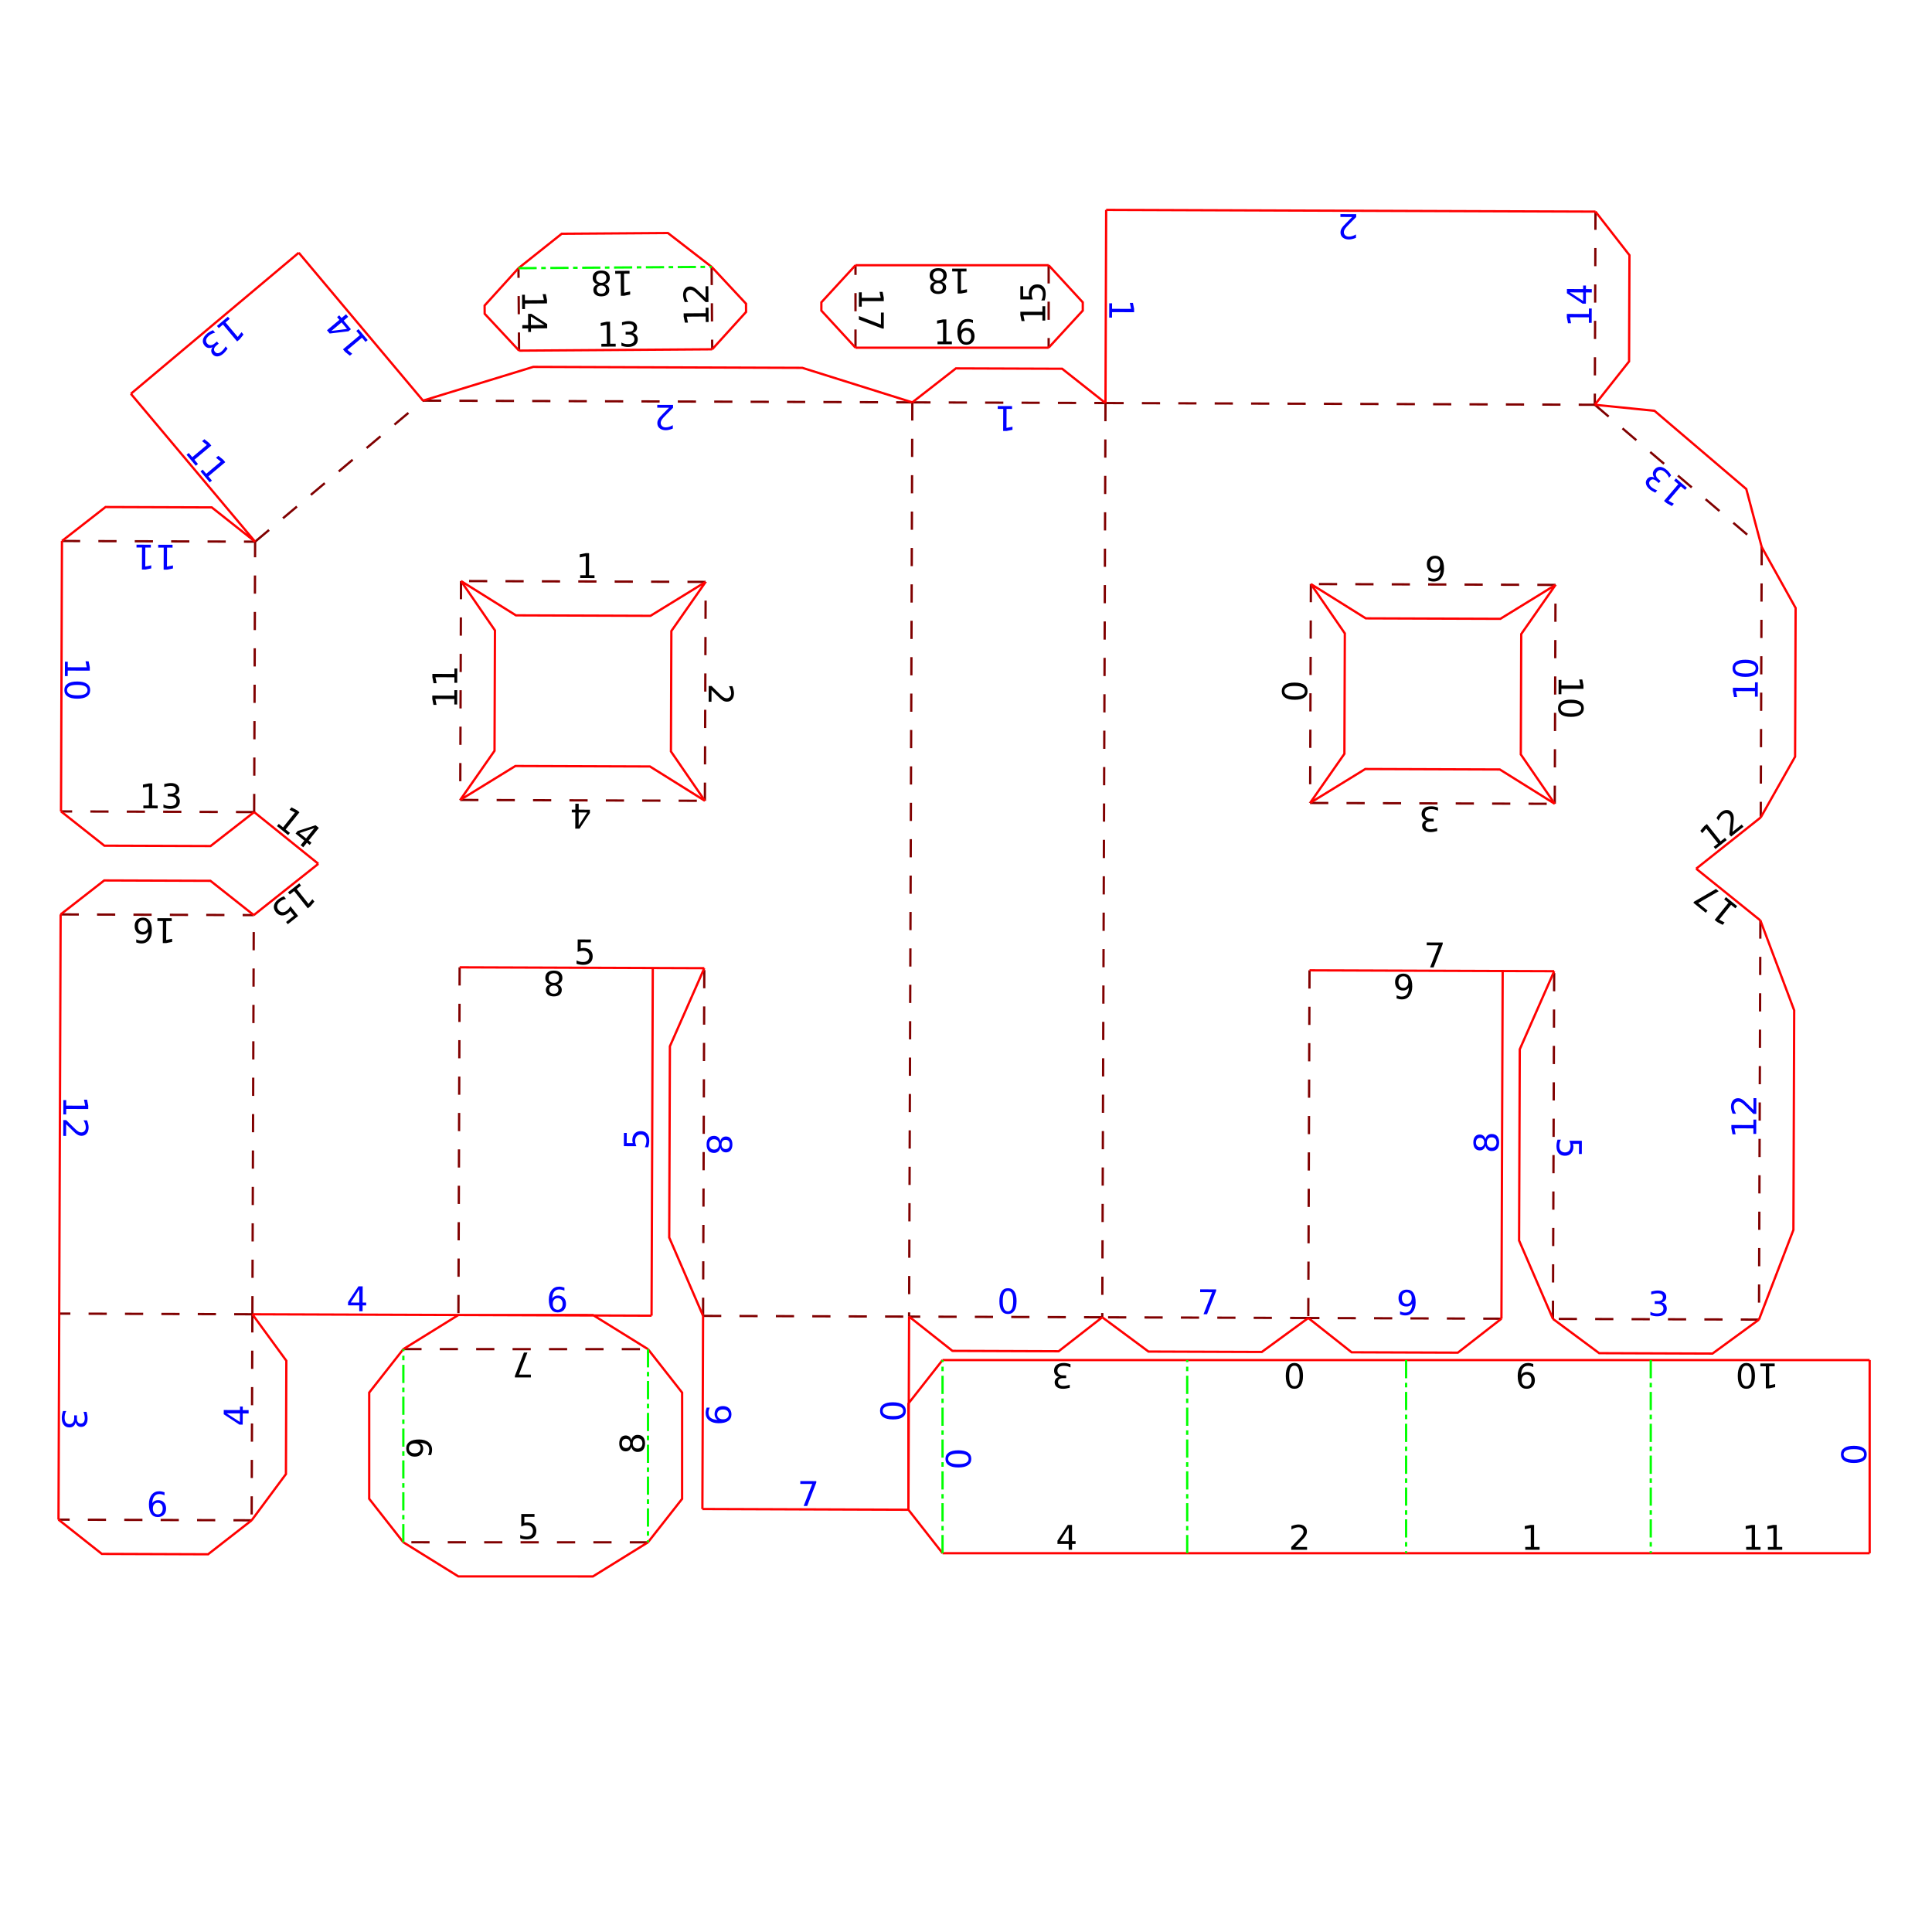 <?xml version="1.0" encoding="UTF-8" standalone="no"?>
<!-- Created with Inkscape (http://www.inkscape.org/) -->

<svg
   version="1.1"
   id="svg10625"
   width="1132"
   height="1132"
   viewBox="0 0 1132 1132"
   sodipodi:docname="R.svg"
   inkscape:version="1.2.2 (732a01da63, 2022-12-09, custom)"
   xmlns:inkscape="http://www.inkscape.org/namespaces/inkscape"
   xmlns:sodipodi="http://sodipodi.sourceforge.net/DTD/sodipodi-0.dtd"
   xmlns="http://www.w3.org/2000/svg"
   xmlns:svg="http://www.w3.org/2000/svg">
  <defs
     id="defs10629" />
  <sodipodi:namedview
     id="namedview10627"
     pagecolor="#ffffff"
     bordercolor="#666666"
     borderopacity="1.0"
     inkscape:showpageshadow="2"
     inkscape:pageopacity="0.0"
     inkscape:pagecheckerboard="0"
     inkscape:deskcolor="#d1d1d1"
     showgrid="false"
     showguides="true"
     inkscape:zoom="0.65989399"
     inkscape:cx="565.2423"
     inkscape:cy="566"
     inkscape:window-width="1920"
     inkscape:window-height="1009"
     inkscape:window-x="0"
     inkscape:window-y="0"
     inkscape:window-maximized="1"
     inkscape:current-layer="g10633">
    <inkscape:page
       x="0"
       y="0"
       id="page10631"
       width="1132"
       height="1132" />
  </sodipodi:namedview>
  <g
     id="g10633"
     inkscape:groupmode="layer"
     inkscape:label="Page 1"
     transform="matrix(1.333,0,0,1.333,0,2.83e-5)">
    <path
       id="path12746"
       style="font-size:15px;font-family:'DejaVu Sans';-inkscape-font-specification:DejaVuSans;fill:#0000ff"
       d="m 810.351,639.278 q 0,1.143 1.128,1.721 1.121,0.571 3.376,0.571 2.249,0 3.376,-0.571 1.121,-0.579 1.121,-1.721 0,-1.15 -1.121,-1.721 -1.128,-0.579 -3.376,-0.579 -2.256,0 -3.376,0.579 -1.128,0.571 -1.128,1.721 z m -1.172,0 q 0,-1.838 1.458,-2.805 1.45,-0.974 4.219,-0.974 2.761,0 4.219,0.974 1.45,0.967 1.45,2.805 0,1.838 -1.45,2.812 -1.458,0.967 -4.219,0.967 -2.769,0 -4.219,-0.967 -1.458,-0.974 -1.458,-2.812 z m -383.426,1.978 q 0,-1.143 -1.128,-1.721 -1.121,-0.571 -3.376,-0.571 -2.249,0 -3.376,0.571 -1.121,0.579 -1.121,1.721 0,1.15 1.121,1.721 1.128,0.579 3.376,0.579 2.256,0 3.376,-0.579 1.128,-0.571 1.128,-1.721 z m 1.172,0 q 0,1.838 -1.458,2.805 -1.45,0.974 -4.219,0.974 -2.761,0 -4.219,-0.974 -1.45,-0.967 -1.45,-2.805 0,-1.838 1.45,-2.812 1.458,-0.967 4.219,-0.967 2.769,0 4.219,0.967 1.458,0.974 1.458,2.812 z m -281.274,-495.787 6.872,-0.895 -2.403,-2.86 z m -0.737,1.126 -1.197,-1.424 5.457,-4.584 -1.003,-1.194 0.942,-0.791 1.003,1.194 1.974,-1.658 0.947,1.127 -1.974,1.658 3.175,3.78 -1.094,0.919 z m 15.756,3.691 -1.555,-1.851 -6.387,5.366 2.095,1.674 -1.032,0.867 -2.086,-1.663 -0.952,-1.133 7.419,-6.233 -1.555,-1.851 0.953,-0.801 4.052,4.823 z m 529.355,-21.768 5.824,3.756 0.013,-3.735 z m -1.29,0.384 0.007,-1.86 7.126,0.025 0.006,-1.56 1.23,0.004 -0.006,1.56 2.578,0.009 -0.005,1.472 -2.578,-0.009 -0.018,4.936 -1.428,-0.005 z m 9.644,12.995 0.009,-2.417 -8.342,-0.029 0.518,2.631 -1.348,-0.005 -0.518,-2.617 0.005,-1.479 9.69,0.034 0.009,-2.417 1.245,0.004 -0.022,6.299 z M 93.431,152.582 q -0.959,0.509 -1.875,0.341 -0.922,-0.163 -1.6,-0.971 -1.041,-1.239 -0.759,-2.634 0.282,-1.395 1.853,-2.714 0.527,-0.443 1.177,-0.807 0.64,-0.365 1.409,-0.657 l 0.919,1.094 q -0.702,0.121 -1.38,0.452 -0.679,0.331 -1.29,0.844 -1.066,0.895 -1.267,1.782 -0.207,0.892 0.466,1.694 0.622,0.74 1.492,0.717 0.869,-0.013 1.795,-0.79 l 0.976,-0.82 0.782,0.931 -1.021,0.857 q -0.836,0.702 -1.001,1.405 -0.16,0.709 0.367,1.337 0.542,0.645 1.289,0.601 0.746,-0.034 1.599,-0.75 0.465,-0.391 0.913,-0.94 0.448,-0.548 0.908,-1.299 l 0.848,1.009 q -0.494,0.721 -0.98,1.282 -0.491,0.566 -0.99,0.985 -1.29,1.084 -2.536,1.126 -1.241,0.048 -2.08,-0.95 -0.584,-0.695 -0.591,-1.512 -0.002,-0.811 0.577,-1.613 z m 7.549,-12.416 -1.851,1.555 5.366,6.387 1.674,-2.095 0.867,1.032 -1.663,2.086 -1.133,0.952 -6.233,-7.419 -1.851,1.555 -0.801,-0.953 4.823,-4.052 z m 626.186,69.768 q -0.661,-0.862 -0.647,-1.793 0.008,-0.936 0.693,-1.739 1.05,-1.232 2.472,-1.184 1.422,0.048 2.983,1.378 0.524,0.447 0.991,1.028 0.466,0.571 0.881,1.28 l -0.926,1.087 q -0.235,-0.672 -0.674,-1.287 -0.439,-0.614 -1.046,-1.132 -1.059,-0.903 -1.967,-0.955 -0.914,-0.057 -1.593,0.74 -0.627,0.736 -0.46,1.59 0.157,0.855 1.076,1.639 l 0.97,0.827 -0.789,0.925 -1.015,-0.865 q -0.831,-0.708 -1.551,-0.754 -0.725,-0.041 -1.258,0.584 -0.546,0.641 -0.379,1.371 0.157,0.73 1.004,1.453 0.463,0.394 1.078,0.745 0.615,0.351 1.431,0.681 l -0.855,1.003 q -0.793,-0.368 -1.427,-0.754 -0.639,-0.391 -1.135,-0.813 -1.282,-1.093 -1.53,-2.315 -0.253,-1.216 0.593,-2.209 0.589,-0.691 1.393,-0.833 0.8,-0.137 1.687,0.302 z m 13.494,5.389 -1.84,-1.568 -5.411,6.349 2.343,1.304 -0.874,1.026 -2.332,-1.295 -1.126,-0.96 6.285,-7.375 -1.84,-1.568 0.808,-0.948 4.794,4.086 z m -711.589,278.795 -0.018,5.164 -1.245,-0.004 0.025,-6.943 1.245,0.004 q 0.869,0.845 2.328,2.301 1.467,1.463 1.89,1.838 0.796,0.713 1.344,0.994 0.556,0.288 1.09,0.289 0.872,0.003 1.423,-0.61 0.551,-0.606 0.555,-1.587 0.003,-0.696 -0.236,-1.473 -0.239,-0.77 -0.727,-1.651 l 1.494,0.005 q 0.356,0.895 0.536,1.672 0.18,0.777 0.178,1.422 -0.006,1.699 -0.859,2.707 -0.853,1.008 -2.274,1.003 -0.674,-0.002 -1.281,-0.261 -0.6,-0.251 -1.418,-0.921 -0.212,-0.184 -1.226,-1.169 -1.007,-0.985 -2.825,-2.779 z m 0.037,-10.558 -0.009,2.417 8.342,0.029 -0.518,-2.631 1.348,0.005 0.518,2.617 -0.005,1.479 -9.69,-0.034 -0.009,2.417 -1.245,-0.004 0.022,-6.299 z m 741.631,4.284 0.018,-5.164 1.245,0.004 -0.025,6.943 -1.245,-0.004 q -0.869,-0.845 -2.328,-2.301 -1.467,-1.463 -1.89,-1.838 -0.796,-0.713 -1.344,-0.994 -0.556,-0.288 -1.09,-0.289 -0.872,-0.003 -1.423,0.61 -0.551,0.606 -0.555,1.587 -0.002,0.696 0.236,1.473 0.239,0.77 0.727,1.651 l -1.494,-0.005 q -0.356,-0.895 -0.536,-1.672 -0.18,-0.777 -0.178,-1.422 0.006,-1.699 0.859,-2.707 0.853,-1.008 2.274,-1.003 0.674,0.002 1.281,0.261 0.6,0.251 1.418,0.921 0.212,0.184 1.226,1.169 1.007,0.985 2.825,2.779 z m -0.037,10.558 0.009,-2.417 -8.342,-0.029 0.518,2.631 -1.348,-0.005 -0.518,-2.617 0.005,-1.479 9.69,0.034 0.009,-2.417 1.245,0.004 -0.022,6.299 z m -704.4,-257.724 -2.417,-0.009 -0.029,8.342 2.631,-0.518 -0.005,1.348 -2.617,0.518 -1.479,-0.005 0.034,-9.69 -2.417,-0.009 0.004,-1.245 6.299,0.022 z m 9.54,0.034 -2.417,-0.009 -0.029,8.342 2.631,-0.518 -0.005,1.348 -2.617,0.518 -1.479,-0.005 0.034,-9.69 -2.417,-0.009 0.004,-1.245 6.299,0.022 z m 13.257,-34.303 1.555,1.851 6.387,-5.366 -2.095,-1.674 1.032,-0.867 2.086,1.663 0.952,1.133 -7.419,6.233 1.555,1.851 -0.953,0.801 -4.052,-4.823 z m -6.136,-7.304 1.555,1.851 6.387,-5.366 -2.095,-1.674 1.032,-0.867 2.086,1.663 0.952,1.133 -7.419,6.233 1.555,1.851 -0.953,0.801 -4.052,-4.823 z M 38.463,303.351 q 0.004,-1.143 -1.122,-1.725 -1.119,-0.575 -3.374,-0.583 -2.249,-0.008 -3.378,0.559 -1.123,0.575 -1.127,1.717 -0.004,1.15 1.115,1.725 1.126,0.583 3.374,0.591 2.256,0.008 3.378,-0.567 1.13,-0.567 1.134,-1.717 z m 1.172,0.004 q -0.006,1.838 -1.467,2.8 -1.454,0.969 -4.222,0.959 -2.761,-0.01 -4.215,-0.989 -1.447,-0.972 -1.44,-2.81 0.006,-1.838 1.46,-2.807 1.461,-0.962 4.222,-0.952 2.769,0.01 4.215,0.982 1.454,0.979 1.448,2.818 z m -9.844,-12.482 -0.009,2.417 8.342,0.029 -0.518,-2.631 1.348,0.005 0.518,2.617 -0.005,1.479 -9.69,-0.034 -0.009,2.417 -1.245,-0.004 0.022,-6.299 z m 732.916,2.868 q -0.004,1.143 1.122,1.725 1.119,0.575 3.374,0.583 2.249,0.008 3.378,-0.559 1.123,-0.575 1.127,-1.717 0.004,-1.15 -1.115,-1.725 -1.126,-0.583 -3.374,-0.591 -2.256,-0.008 -3.378,0.567 -1.13,0.567 -1.134,1.717 z m -1.172,-0.004 q 0.007,-1.838 1.467,-2.8 1.454,-0.969 4.222,-0.959 2.761,0.01 4.215,0.989 1.447,0.972 1.44,2.81 -0.007,1.838 -1.46,2.807 -1.461,0.962 -4.222,0.952 -2.769,-0.01 -4.215,-0.982 -1.454,-0.979 -1.448,-2.818 z m 9.844,12.482 0.009,-2.417 -8.342,-0.029 0.518,2.631 -1.348,-0.005 -0.518,-2.617 0.005,-1.479 9.69,0.034 0.009,-2.417 1.245,0.004 -0.022,6.299 z m -155.993,271.531 0.005,-1.348 q 0.556,0.266 1.126,0.407 0.571,0.141 1.12,0.143 1.465,0.005 2.237,-0.974 0.78,-0.986 0.897,-2.992 -0.427,0.628 -1.08,0.963 -0.653,0.335 -1.444,0.332 -1.641,-0.006 -2.597,-0.998 -0.949,-0.999 -0.943,-2.721 0.006,-1.685 1.006,-2.699 1,-1.015 2.655,-1.009 1.897,0.007 2.888,1.468 0.998,1.454 0.988,4.222 -0.009,2.585 -1.245,4.126 -1.229,1.534 -3.301,1.526 -0.557,-0.002 -1.128,-0.114 -0.571,-0.112 -1.185,-0.334 z m 2.961,-4.626 q 0.996,0.004 1.577,-0.676 0.588,-0.679 0.593,-1.866 0.004,-1.179 -0.579,-1.862 -0.576,-0.691 -1.572,-0.694 -0.996,-0.004 -1.584,0.683 -0.581,0.679 -0.585,1.858 -0.004,1.187 0.572,1.87 0.584,0.683 1.58,0.687 z m -307.73,45.599 1.348,0.005 q -0.266,0.556 -0.407,1.126 -0.141,0.571 -0.143,1.12 -0.005,1.465 0.974,2.237 0.986,0.78 2.992,0.897 -0.628,-0.427 -0.963,-1.08 -0.335,-0.653 -0.332,-1.444 0.006,-1.641 0.998,-2.597 0.999,-0.949 2.721,-0.943 1.685,0.006 2.699,1.006 1.015,1 1.009,2.655 -0.007,1.897 -1.468,2.888 -1.454,0.998 -4.222,0.988 -2.585,-0.009 -4.126,-1.245 -1.534,-1.229 -1.526,-3.301 0.002,-0.557 0.114,-1.128 0.112,-0.571 0.334,-1.185 z m 4.626,2.961 q -0.004,0.996 0.676,1.577 0.679,0.588 1.866,0.593 1.179,0.004 1.862,-0.579 0.691,-0.576 0.694,-1.572 0.004,-0.996 -0.683,-1.584 -0.679,-0.581 -1.858,-0.585 -1.187,-0.004 -1.87,0.572 -0.683,0.584 -0.687,1.58 z M 653.538,502.185 q -0.004,1.055 0.558,1.665 0.562,0.603 1.551,0.606 0.989,0.003 1.555,-0.595 0.566,-0.606 0.57,-1.661 0.004,-1.055 -0.558,-1.665 -0.569,-0.61 -1.551,-0.613 -0.989,-0.003 -1.555,0.602 -0.566,0.599 -0.57,1.661 z m -0.635,1.477 q -0.238,0.951 -0.891,1.484 -0.654,0.525 -1.591,0.522 -1.311,-0.005 -2.069,-0.938 -0.758,-0.94 -0.753,-2.566 0.006,-1.633 0.771,-2.561 0.765,-0.927 2.076,-0.923 0.937,0.003 1.587,0.54 0.65,0.53 0.881,1.475 0.253,-1.068 0.98,-1.659 0.727,-0.598 1.775,-0.594 1.589,0.006 2.436,0.983 0.846,0.97 0.84,2.779 -0.006,1.809 -0.859,2.78 -0.853,0.964 -2.442,0.958 -1.047,-0.004 -1.77,-0.607 -0.723,-0.603 -0.968,-1.673 z m -2.338,0.534 q 0.85,0.003 1.328,-0.523 0.478,-0.533 0.481,-1.492 0.003,-0.952 -0.471,-1.488 -0.474,-0.544 -1.324,-0.547 -0.85,-0.003 -1.328,0.537 -0.478,0.533 -0.481,1.485 -0.003,0.959 0.471,1.496 0.474,0.529 1.324,0.532 z m -334.573,-1.169 q 0.004,-1.055 -0.558,-1.665 -0.562,-0.603 -1.551,-0.606 -0.989,-0.003 -1.555,0.595 -0.566,0.606 -0.57,1.661 -0.004,1.055 0.558,1.665 0.569,0.61 1.551,0.613 0.989,0.003 1.555,-0.602 0.566,-0.599 0.57,-1.661 z m 0.635,-1.477 q 0.238,-0.951 0.891,-1.484 0.654,-0.525 1.591,-0.522 1.311,0.005 2.069,0.938 0.758,0.94 0.753,2.566 -0.006,1.633 -0.771,2.561 -0.765,0.927 -2.076,0.923 -0.938,-0.003 -1.587,-0.54 -0.65,-0.53 -0.881,-1.475 -0.253,1.068 -0.98,1.659 -0.727,0.598 -1.775,0.594 -1.589,-0.006 -2.436,-0.983 -0.846,-0.97 -0.84,-2.779 0.006,-1.809 0.859,-2.78 0.853,-0.964 2.442,-0.958 1.047,0.004 1.77,0.607 0.723,0.603 0.968,1.673 z m 2.338,-0.534 q -0.85,-0.003 -1.328,0.523 -0.478,0.533 -0.481,1.492 -0.003,0.952 0.471,1.488 0.474,0.544 1.324,0.547 0.85,0.003 1.328,-0.537 0.478,-0.533 0.481,-1.485 0.003,-0.959 -0.471,-1.496 -0.474,-0.529 -1.324,-0.532 z m 208.567,65.712 7.031,0.025 -0.002,0.63 -4.006,10.291 -1.545,-0.005 3.77,-9.677 -5.251,-0.019 z m -175.762,84.28 7.031,0.025 -0.002,0.63 -4.006,10.291 -1.545,-0.005 3.77,-9.677 -5.251,-0.019 z m -282.406,9.54 q -0.996,-0.004 -1.584,0.676 -0.581,0.679 -0.585,1.866 -0.004,1.179 0.572,1.87 0.584,0.683 1.58,0.687 0.996,0.004 1.577,-0.676 0.588,-0.686 0.593,-1.866 0.004,-1.187 -0.579,-1.87 -0.576,-0.683 -1.572,-0.687 z m 2.953,-4.626 -0.005,1.348 q -0.556,-0.266 -1.126,-0.407 -0.563,-0.141 -1.12,-0.143 -1.465,-0.005 -2.245,0.981 -0.773,0.986 -0.889,2.985 0.434,-0.636 1.087,-0.97 0.653,-0.342 1.437,-0.339 1.648,0.006 2.597,1.013 0.956,0.999 0.95,2.721 -0.006,1.685 -1.006,2.699 -1,1.015 -2.655,1.009 -1.897,-0.007 -2.895,-1.46 -0.998,-1.461 -0.988,-4.222 0.009,-2.593 1.245,-4.126 1.236,-1.541 3.309,-1.534 0.557,0.002 1.12,0.114 0.571,0.112 1.185,0.334 z m 172.83,-85.313 q -0.996,-0.004 -1.584,0.676 -0.581,0.679 -0.585,1.866 -0.004,1.179 0.572,1.87 0.584,0.683 1.58,0.687 0.996,0.004 1.577,-0.676 0.588,-0.686 0.593,-1.866 0.004,-1.187 -0.579,-1.87 -0.576,-0.683 -1.572,-0.687 z m 2.953,-4.626 -0.005,1.348 q -0.556,-0.266 -1.127,-0.407 -0.563,-0.141 -1.12,-0.143 -1.465,-0.005 -2.245,0.981 -0.773,0.986 -0.889,2.985 0.434,-0.636 1.087,-0.97 0.653,-0.342 1.437,-0.339 1.648,0.006 2.597,1.013 0.956,0.999 0.95,2.721 -0.006,1.685 -1.006,2.699 -1,1.015 -2.655,1.009 -1.897,-0.007 -2.895,-1.46 -0.998,-1.461 -0.988,-4.222 0.009,-2.593 1.245,-4.126 1.236,-1.541 3.309,-1.534 0.557,0.002 1.12,0.114 0.571,0.112 1.185,0.334 z m 26.123,-62.203 0.021,-5.808 1.245,0.004 -0.016,4.453 2.681,0.009 q -0.109,-0.323 -0.159,-0.645 -0.058,-0.322 -0.056,-0.645 0.006,-1.831 1.014,-2.897 1.007,-1.066 2.721,-1.06 1.765,0.006 2.743,1.108 0.97,1.102 0.963,3.102 -0.002,0.688 -0.122,1.406 -0.12,0.71 -0.357,1.471 l -1.487,-0.005 q 0.361,-0.658 0.539,-1.36 0.178,-0.703 0.181,-1.486 0.004,-1.267 -0.659,-2.009 -0.664,-0.742 -1.806,-0.746 -1.143,-0.004 -1.812,0.733 -0.669,0.737 -0.674,2.004 -0.002,0.593 0.128,1.187 0.13,0.586 0.406,1.203 z m 421.083,-2.348 -0.021,5.808 -1.245,-0.004 0.016,-4.453 -2.681,-0.009 q 0.109,0.323 0.159,0.645 0.058,0.322 0.056,0.645 -0.006,1.831 -1.014,2.897 -1.007,1.066 -2.721,1.06 -1.765,-0.006 -2.743,-1.108 -0.97,-1.102 -0.963,-3.102 0.002,-0.688 0.122,-1.406 0.12,-0.71 0.357,-1.471 l 1.487,0.005 q -0.361,0.658 -0.539,1.36 -0.178,0.702 -0.181,1.486 -0.004,1.267 0.659,2.009 0.664,0.742 1.806,0.746 1.143,0.004 1.812,-0.733 0.669,-0.737 0.674,-2.004 0.002,-0.593 -0.128,-1.187 -0.13,-0.586 -0.406,-1.203 z m -595.676,119.816 5.824,3.756 0.013,-3.735 z m -1.29,0.384 0.007,-1.86 7.126,0.025 0.006,-1.56 1.23,0.004 -0.006,1.56 2.578,0.009 -0.005,1.472 -2.578,-0.009 -0.018,4.936 -1.428,-0.005 z m 59.598,-54.921 -3.756,5.824 3.735,0.013 z m -0.384,-1.29 1.86,0.007 -0.025,7.126 1.56,0.006 -0.004,1.23 -1.56,-0.006 -0.009,2.578 -1.472,-0.005 0.009,-2.578 -4.936,-0.018 0.005,-1.428 z M 33.258,625.183 q -0.231,1.061 -0.951,1.652 -0.72,0.598 -1.775,0.594 -1.619,-0.006 -2.501,-1.122 -0.882,-1.116 -0.875,-3.167 0.002,-0.688 0.144,-1.42 0.134,-0.725 0.408,-1.5 l 1.428,0.005 q -0.361,0.614 -0.547,1.346 -0.186,0.732 -0.189,1.53 -0.005,1.392 0.542,2.119 0.547,0.734 1.594,0.738 0.967,0.003 1.511,-0.676 0.552,-0.672 0.556,-1.88 l 0.004,-1.274 1.216,0.004 -0.005,1.333 q -0.004,1.091 0.426,1.671 0.437,0.58 1.258,0.583 0.842,0.003 1.291,-0.596 0.456,-0.592 0.46,-1.705 0.002,-0.608 -0.127,-1.304 -0.129,-0.696 -0.405,-1.532 l 1.318,0.005 q 0.231,0.843 0.346,1.576 0.115,0.74 0.112,1.392 -0.006,1.685 -0.778,2.663 -0.765,0.979 -2.069,0.974 -0.908,-0.003 -1.536,-0.525 -0.621,-0.522 -0.859,-1.483 z M 730.39,572.486 q 1.061,0.231 1.652,0.951 0.598,0.72 0.594,1.775 -0.006,1.619 -1.122,2.501 -1.116,0.882 -3.167,0.875 -0.688,-0.002 -1.42,-0.144 -0.725,-0.134 -1.5,-0.408 l 0.005,-1.428 q 0.614,0.361 1.346,0.547 0.732,0.186 1.53,0.189 1.392,0.005 2.119,-0.542 0.734,-0.547 0.738,-1.594 0.003,-0.967 -0.676,-1.511 -0.672,-0.552 -1.88,-0.556 l -1.274,-0.005 0.004,-1.216 1.333,0.005 q 1.091,0.004 1.671,-0.426 0.58,-0.437 0.583,-1.258 0.003,-0.842 -0.596,-1.291 -0.592,-0.456 -1.705,-0.46 -0.608,-0.002 -1.304,0.127 -0.696,0.129 -1.532,0.405 l 0.005,-1.318 q 0.843,-0.231 1.576,-0.346 0.74,-0.115 1.392,-0.112 1.685,0.006 2.663,0.778 0.979,0.765 0.974,2.069 -0.003,0.908 -0.525,1.536 -0.522,0.621 -1.483,0.859 z M 594.341,95.383 l -5.164,-0.018 0.004,-1.245 6.943,0.025 -0.004,1.245 q -0.845,0.869 -2.301,2.328 -1.463,1.467 -1.838,1.89 -0.713,0.796 -0.994,1.344 -0.288,0.556 -0.289,1.09 -0.003,0.872 0.61,1.423 0.606,0.551 1.587,0.555 0.696,0.002 1.473,-0.236 0.77,-0.239 1.651,-0.727 l -0.005,1.494 q -0.895,0.356 -1.672,0.536 -0.777,0.18 -1.422,0.178 -1.699,-0.006 -2.707,-0.859 -1.008,-0.853 -1.003,-2.274 0.002,-0.674 0.261,-1.281 0.251,-0.6 0.921,-1.418 0.184,-0.212 1.169,-1.226 0.985,-1.007 2.779,-2.825 z m -300.283,83.839 -5.164,-0.018 0.004,-1.245 6.943,0.025 -0.004,1.245 q -0.845,0.869 -2.301,2.328 -1.463,1.467 -1.838,1.89 -0.713,0.796 -0.994,1.344 -0.288,0.556 -0.289,1.09 -0.003,0.872 0.61,1.423 0.606,0.551 1.587,0.555 0.696,0.002 1.473,-0.236 0.77,-0.239 1.651,-0.727 l -0.005,1.494 q -0.895,0.356 -1.672,0.536 -0.777,0.18 -1.422,0.178 -1.699,-0.006 -2.707,-0.859 -1.008,-0.853 -1.003,-2.274 0.002,-0.674 0.261,-1.281 0.251,-0.6 0.921,-1.418 0.184,-0.212 1.169,-1.226 0.985,-1.007 2.779,-2.825 z m 194.759,-45.901 -0.009,2.417 8.342,0.029 -0.518,-2.631 1.348,0.005 0.518,2.617 -0.005,1.479 -9.69,-0.034 -0.009,2.417 -1.245,-0.004 0.022,-6.299 z m -43.964,46.433 -2.417,-0.009 -0.029,8.342 2.631,-0.518 -0.005,1.348 -2.617,0.518 -1.479,-0.005 0.034,-9.69 -2.417,-0.009 0.004,-1.245 6.299,0.022 z m -1.78,387.65 q -1.143,-0.004 -1.725,1.122 -0.575,1.119 -0.583,3.374 -0.008,2.249 0.559,3.378 0.575,1.123 1.717,1.127 1.15,0.004 1.725,-1.115 0.583,-1.126 0.591,-3.374 0.008,-2.256 -0.567,-3.378 -0.567,-1.13 -1.717,-1.134 z m 0.004,-1.172 q 1.838,0.007 2.8,1.467 0.969,1.454 0.959,4.222 -0.01,2.761 -0.989,4.215 -0.972,1.447 -2.81,1.44 -1.838,-0.007 -2.807,-1.46 -0.962,-1.461 -0.952,-4.222 0.01,-2.769 0.982,-4.215 0.979,-1.454 2.818,-1.448 z m -55.089,53.9 q -0.004,1.143 1.122,1.725 1.119,0.575 3.374,0.583 2.249,0.008 3.378,-0.559 1.123,-0.575 1.127,-1.717 0.004,-1.15 -1.115,-1.725 -1.126,-0.583 -3.374,-0.591 -2.256,-0.008 -3.378,0.567 -1.13,0.567 -1.134,1.717 z m -1.172,-0.004 q 0.007,-1.838 1.467,-2.8 1.454,-0.969 4.222,-0.959 2.761,0.01 4.215,0.989 1.447,0.972 1.44,2.81 -0.006,1.838 -1.46,2.807 -1.461,0.962 -4.222,0.952 -2.769,-0.01 -4.215,-0.982 -1.454,-0.979 -1.448,-2.818 z" />
    <path
       id="path11143"
       style="fill:none;stroke:#800000;stroke-width:1;stroke-linecap:butt;stroke-linejoin:miter;stroke-miterlimit:10;stroke-dasharray:8,8;stroke-dashoffset:0;stroke-opacity:1"
       d="m 177.295,593.002 107.54,0.025 m -0.02,84.902 -107.54,-0.025 m 198.758,-525.076 v -36.242 m 84.902,0 v 36.242 m -232.784,1.298 -0.253,-36.242 m 84.899,-0.591 0.254,36.242 m 388.247,-60.519 -0.302,84.9 m 0,0 73.361,62.521 m -747.704,161.497 84.9,0.301 m 662.223,2.341 -0.62,175.457 M 111.714,356.953 26.814,356.652 m 84.9,0.302 0.42,-118.858 m -84.9,-0.302 84.9,0.302 m 0,0 73.801,-62 m 588.422,64.341 -0.42,118.858 M 202.636,255.394 l -0.343,96.218 m 481.102,1.705 0.34,-96.221 m 0,0 -107.539,-0.382 m -0.598,169.802 -0.543,152.817 m -372.761,-227.72 107.539,0.382 m 266.024,0.941 107.539,0.382 m -373.563,-1.323 0.344,-96.218 m 0,0 -107.54,-0.382 m 373.56,1.319 -0.34,96.221 m 84.102,226.699 -84.904,-0.302 m -266.019,-0.941 0.538,-152.816 m 265.481,153.758 -90.557,-0.318 M 202.034,425.197 201.495,578.009 m -90.884,90.244 -84.9,-0.301 m 656.883,-88.239 0.542,-152.817 m -572.203,150.794 -0.322,90.563 m 0.322,-90.563 -84.904,-0.301 m 84.904,0.301 0.619,-175.457 m 661.603,177.798 -90.561,-0.318 m -496.659,-403.619 215.078,0.76 m 0,0 84.904,0.301 m 0,0 215.078,0.76 m -391.96,400.476 90.558,0.322 m 84.904,0.301 -84.904,-0.301 m 1.421,-401.858 -1.421,401.858 m 86.324,-401.558 -1.421,401.858" />
    <path
       id="path12573"
       style="font-size:15px;font-family:'DejaVu Sans';-inkscape-font-specification:DejaVuSans"
       d="m 278.132,634.456 q -2.2e-4,1.055 0.564,1.663 0.564,0.601 1.553,0.601 0.989,2.1e-4 1.553,-0.6 0.564,-0.608 0.564,-1.662 2.3e-4,-1.055 -0.564,-1.663 -0.571,-0.608 -1.553,-0.608 -0.989,-2.1e-4 -1.553,0.608 -0.564,0.6 -0.564,1.662 z m -0.63,1.479 q -0.235,0.952 -0.887,1.487 -0.652,0.527 -1.589,0.527 -1.311,-2.8e-4 -2.073,-0.931 -0.762,-0.938 -0.761,-2.564 3.5e-4,-1.633 0.762,-2.563 0.762,-0.93 2.073,-0.93 0.938,2e-4 1.589,0.535 0.652,0.527 0.886,1.472 0.249,-1.069 0.974,-1.662 0.725,-0.6 1.773,-0.6 1.589,3.3e-4 2.439,0.975 0.849,0.967 0.849,2.776 -3.8e-4,1.809 -0.85,2.783 -0.85,0.967 -2.439,0.966 -1.047,-2.3e-4 -1.772,-0.601 -0.725,-0.601 -0.974,-1.67 z m -2.337,0.541 q 0.85,1.8e-4 1.326,-0.527 0.476,-0.535 0.476,-1.494 2.1e-4,-0.952 -0.476,-1.487 -0.476,-0.542 -1.326,-0.542 -0.85,-1.8e-4 -1.326,0.542 -0.476,0.535 -0.476,1.487 -2e-4,0.959 0.476,1.494 0.476,0.527 1.326,0.528 z m -41.818,-31.025 -7.031,-10e-4 1.4e-4,-0.63 3.972,-10.304 1.545,3.3e-4 -3.737,9.689 5.251,10e-4 z m -48.506,31.179 q 2.1e-4,-0.996 -0.681,-1.582 -0.681,-0.579 -1.868,-0.579 -1.179,-2.5e-4 -1.868,0.578 -0.681,0.586 -0.681,1.582 -2.1e-4,0.996 0.681,1.575 0.688,0.586 1.868,0.586 1.187,2.5e-4 1.868,-0.586 0.681,-0.578 0.681,-1.575 z m 4.636,2.938 -1.348,-2.9e-4 q 0.264,-0.557 0.403,-1.128 0.139,-0.564 0.139,-1.121 3.2e-4,-1.465 -0.988,-2.241 -0.989,-0.769 -2.988,-0.88 0.637,0.432 0.974,1.084 0.344,0.652 0.344,1.436 -3.5e-4,1.648 -1.004,2.6 -0.996,0.959 -2.717,0.959 -1.685,-3.6e-4 -2.702,-0.997 -1.018,-0.996 -1.018,-2.652 4e-4,-1.897 1.451,-2.9 1.458,-1.003 4.219,-1.003 2.593,5.5e-4 4.131,1.231 1.545,1.231 1.545,3.304 -1.2e-4,0.557 -0.11,1.121 -0.11,0.571 -0.33,1.186 z m 39.651,25.911 5.808,10e-4 -2.7e-4,1.245 -4.453,-9.4e-4 -5.7e-4,2.681 q 0.322,-0.11 0.645,-0.161 0.322,-0.059 0.645,-0.059 1.831,3.9e-4 2.9,1.004 1.069,1.004 1.069,2.718 -3.8e-4,1.765 -1.099,2.746 -1.099,0.974 -3.098,0.973 -0.688,-1.4e-4 -1.406,-0.117 -0.71,-0.117 -1.472,-0.352 l 3.1e-4,-1.487 q 0.659,0.359 1.362,0.535 0.703,0.176 1.487,0.176 1.267,2.6e-4 2.007,-0.666 0.74,-0.666 0.74,-1.809 2.4e-4,-1.143 -0.739,-1.809 -0.74,-0.667 -2.007,-0.667 -0.593,-1.3e-4 -1.187,0.132 -0.586,0.132 -1.201,0.41 z m 547.947,14.489 h 2.417 v -8.342 l -2.629,0.527 v -1.348 l 2.615,-0.527 h 1.479 v 9.69 h 2.417 v 1.245 h -6.299 z m -9.54,0 h 2.417 v -8.342 l -2.629,0.527 v -1.348 l 2.615,-0.527 h 1.48 v 9.69 h 2.417 v 1.245 h -6.299 z m 0.082,-70.692 q 1.143,0 1.721,-1.128 0.571,-1.121 0.571,-3.376 0,-2.249 -0.571,-3.376 -0.579,-1.121 -1.721,-1.121 -1.15,0 -1.721,1.121 -0.579,1.128 -0.579,3.376 0,2.256 0.579,3.376 0.571,1.128 1.721,1.128 z m 0,1.172 q -1.838,0 -2.805,-1.458 -0.974,-1.45 -0.974,-4.219 0,-2.761 0.974,-4.219 0.967,-1.45 2.805,-1.45 1.838,0 2.812,1.45 0.967,1.458 0.967,4.219 0,2.769 -0.967,4.219 -0.974,1.458 -2.812,1.458 z m 12.448,-9.888 h -2.417 v 8.342 l 2.629,-0.527 v 1.348 l -2.615,0.527 h -1.479 v -9.69 h -2.417 v -1.245 h 6.299 z m -106.116,-1.018 v 1.348 q -0.557,-0.264 -1.128,-0.403 -0.571,-0.139 -1.121,-0.139 -1.465,0 -2.234,0.981 -0.776,0.989 -0.886,2.996 0.425,-0.63 1.077,-0.967 0.652,-0.337 1.443,-0.337 1.641,0 2.6,0.989 0.952,0.996 0.952,2.717 0,1.685 -0.996,2.703 -0.996,1.018 -2.651,1.018 -1.897,0 -2.893,-1.458 -1.003,-1.45 -1.003,-4.219 0,-2.585 1.23,-4.131 1.223,-1.538 3.296,-1.538 0.557,0 1.128,0.11 0.571,0.11 1.187,0.33 z m -2.944,4.636 q -0.996,0 -1.575,0.681 -0.586,0.681 -0.586,1.868 0,1.179 0.586,1.86 0.579,0.688 1.575,0.688 0.996,0 1.582,-0.688 0.579,-0.681 0.579,-1.86 0,-1.187 -0.579,-1.868 -0.586,-0.681 -1.582,-0.681 z m -201.258,67.389 -3.735,5.837 h 3.735 z m -0.388,-1.289 h 1.86 v 7.126 h 1.56 v 1.23 h -1.56 v 2.578 h -1.472 v -2.578 h -4.937 v -1.428 z m -3.781,-65.067 q -1.062,-0.227 -1.655,-0.945 -0.601,-0.718 -0.601,-1.772 0,-1.619 1.113,-2.505 1.113,-0.886 3.164,-0.886 0.688,0 1.421,0.139 0.725,0.132 1.501,0.403 v 1.428 q -0.615,-0.359 -1.348,-0.542 -0.732,-0.183 -1.531,-0.183 -1.392,0 -2.117,0.549 -0.732,0.549 -0.732,1.597 0,0.967 0.681,1.509 0.674,0.549 1.882,0.549 h 1.274 v 1.216 H 467.298 q -1.091,0 -1.67,0.432 -0.579,0.439 -0.579,1.26 0,0.842 0.601,1.289 0.593,0.454 1.707,0.454 0.608,0 1.304,-0.132 0.696,-0.132 1.531,-0.41 v 1.318 q -0.842,0.234 -1.575,0.352 -0.74,0.117 -1.392,0.117 -1.685,0 -2.666,-0.769 -0.981,-0.762 -0.981,-2.065 0,-0.908 0.52,-1.538 0.52,-0.623 1.479,-0.864 z m 103.773,74.757 h 5.164 v 1.245 h -6.943 v -1.245 q 0.842,-0.872 2.292,-2.336 1.458,-1.472 1.831,-1.897 0.71,-0.798 0.989,-1.348 0.286,-0.557 0.286,-1.091 0,-0.872 -0.615,-1.421 -0.608,-0.549 -1.589,-0.549 -0.696,0 -1.472,0.242 -0.769,0.242 -1.648,0.732 v -1.494 q 0.894,-0.359 1.67,-0.542 0.776,-0.183 1.421,-0.183 1.699,0 2.71,0.85 1.011,0.85 1.011,2.271 0,0.674 -0.256,1.282 -0.249,0.601 -0.916,1.421 -0.183,0.212 -1.165,1.23 -0.981,1.011 -2.769,2.834 z m 101.08,0 h 2.417 v -8.342 l -2.629,0.527 v -1.348 l 2.615,-0.527 h 1.48 v 9.69 h 2.417 v 1.245 h -6.299 z M 568.954,609.277 q 1.143,0 1.721,-1.128 0.571,-1.121 0.571,-3.376 0,-2.249 -0.571,-3.376 -0.579,-1.121 -1.721,-1.121 -1.15,0 -1.721,1.121 -0.579,1.128 -0.579,3.376 0,2.256 0.579,3.376 0.571,1.128 1.721,1.128 z m 0,1.172 q -1.838,0 -2.805,-1.458 -0.974,-1.45 -0.974,-4.219 0,-2.761 0.974,-4.219 0.967,-1.45 2.805,-1.45 1.838,0 2.812,1.45 0.967,1.458 0.967,4.219 0,2.769 -0.967,4.219 -0.974,1.458 -2.812,1.458 z M 412.381,123.278 q 1.055,0 1.663,-0.564 0.601,-0.564 0.601,-1.553 0,-0.989 -0.601,-1.553 -0.608,-0.564 -1.663,-0.564 -1.055,0 -1.663,0.564 -0.608,0.571 -0.608,1.553 0,0.989 0.608,1.553 0.601,0.564 1.663,0.564 z m 1.479,0.63 q 0.952,0.234 1.487,0.886 0.527,0.652 0.527,1.589 0,1.311 -0.93,2.073 -0.938,0.762 -2.563,0.762 -1.633,0 -2.563,-0.762 -0.93,-0.762 -0.93,-2.073 0,-0.938 0.535,-1.589 0.527,-0.652 1.472,-0.886 -1.069,-0.249 -1.663,-0.974 -0.601,-0.725 -0.601,-1.772 0,-1.589 0.974,-2.439 0.967,-0.85 2.776,-0.85 1.809,0 2.783,0.85 0.967,0.85 0.967,2.439 0,1.047 -0.601,1.772 -0.601,0.725 -1.67,0.974 z m 0.542,2.336 q 0,-0.85 -0.527,-1.326 -0.535,-0.476 -1.494,-0.476 -0.952,0 -1.487,0.476 -0.542,0.476 -0.542,1.326 0,0.85 0.542,1.326 0.535,0.476 1.487,0.476 0.959,0 1.494,-0.476 0.527,-0.476 0.527,-1.326 z m 10.426,-6.914 h -2.417 v 8.342 l 2.629,-0.527 v 1.348 l -2.615,0.527 h -1.479 v -9.69 h -2.417 v -1.245 h 6.299 z m -36.361,18.068 v 7.031 h -0.63 l -10.305,-3.97 v -1.545 l 9.69,3.735 v -5.251 z m -9.69,-8.91 v 2.417 h 8.342 l -0.527,-2.629 h 1.348 l 0.527,2.615 v 1.479 h -9.69 v 2.417 h -1.245 v -6.299 z m 45.949,16.782 q -0.996,0 -1.582,0.681 -0.579,0.681 -0.579,1.868 0,1.179 0.579,1.868 0.586,0.681 1.582,0.681 0.996,0 1.575,-0.681 0.586,-0.688 0.586,-1.868 0,-1.187 -0.586,-1.868 -0.579,-0.681 -1.575,-0.681 z m 2.937,-4.636 v 1.348 q -0.557,-0.264 -1.128,-0.403 -0.564,-0.139 -1.121,-0.139 -1.465,0 -2.241,0.989 -0.769,0.989 -0.879,2.988 0.432,-0.637 1.084,-0.974 0.652,-0.344 1.436,-0.344 1.648,0 2.6,1.003 0.959,0.996 0.959,2.717 0,1.685 -0.996,2.703 -0.996,1.018 -2.651,1.018 -1.897,0 -2.9,-1.45 -1.003,-1.458 -1.003,-4.219 0,-2.593 1.23,-4.131 1.23,-1.545 3.303,-1.545 0.557,0 1.121,0.11 0.571,0.11 1.187,0.33 z m -15.568,9.448 h 2.417 v -8.342 l -2.629,0.527 v -1.348 l 2.615,-0.527 h 1.48 v 9.69 h 2.417 v 1.245 h -6.299 z m 36.404,-18.472 v -5.808 h 1.245 v 4.453 h 2.681 q -0.11,-0.322 -0.161,-0.645 -0.059,-0.322 -0.059,-0.645 0,-1.831 1.003,-2.9 1.003,-1.069 2.717,-1.069 1.765,0 2.747,1.099 0.974,1.099 0.974,3.098 0,0.688 -0.117,1.406 -0.117,0.71 -0.352,1.472 h -1.487 q 0.359,-0.659 0.535,-1.362 0.176,-0.703 0.176,-1.487 0,-1.267 -0.666,-2.007 -0.667,-0.74 -1.809,-0.74 -1.143,0 -1.809,0.74 -0.666,0.74 -0.666,2.007 0,0.593 0.132,1.187 0.132,0.586 0.41,1.201 z m 9.69,9.298 v -2.417 h -8.342 l 0.527,2.629 h -1.348 l -0.527,-2.615 v -1.479 h 9.69 v -2.417 h 1.245 v 6.299 z M 264.294,124.325 q 1.055,-0.007 1.659,-0.576 0.597,-0.568 0.59,-1.557 -0.007,-0.989 -0.611,-1.548 -0.612,-0.56 -1.666,-0.552 -1.055,0.007 -1.659,0.576 -0.604,0.576 -0.597,1.557 0.007,0.989 0.619,1.548 0.605,0.56 1.666,0.552 z m 1.484,0.62 q 0.954,0.228 1.493,0.876 0.532,0.648 0.538,1.586 0.009,1.311 -0.916,2.079 -0.932,0.768 -2.558,0.78 -1.633,0.011 -2.569,-0.744 -0.935,-0.755 -0.945,-2.066 -0.007,-0.937 0.524,-1.593 0.523,-0.656 1.466,-0.896 -1.071,-0.242 -1.669,-0.963 -0.606,-0.721 -0.613,-1.768 -0.011,-1.589 0.957,-2.446 0.961,-0.856 2.77,-0.869 1.809,-0.013 2.789,0.83 0.973,0.843 0.984,2.432 0.007,1.047 -0.588,1.777 -0.596,0.729 -1.663,0.986 z m 0.558,2.333 q -0.006,-0.85 -0.537,-1.322 -0.538,-0.472 -1.497,-0.466 -0.952,0.007 -1.483,0.486 -0.539,0.48 -0.533,1.329 0.006,0.85 0.551,1.322 0.538,0.472 1.49,0.466 0.959,-0.007 1.491,-0.486 0.524,-0.48 0.518,-1.329 z m 10.378,-6.987 -2.417,0.017 0.058,8.342 2.626,-0.546 0.009,1.348 -2.611,0.546 -1.479,0.01 -0.068,-9.69 -2.417,0.017 -0.009,-1.245 6.299,-0.044 z m -37.497,22.548 -5.863,-3.695 0.026,3.735 z m 1.286,-0.397 0.013,1.86 -7.126,0.05 0.011,1.56 -1.23,0.009 -0.011,-1.56 -2.578,0.018 -0.01,-1.472 2.578,-0.018 -0.035,-4.936 1.428,-0.01 z m -9.78,-12.892 0.017,2.417 8.342,-0.058 -0.546,-2.626 1.348,-0.009 0.546,2.611 0.01,1.479 -9.69,0.068 0.017,2.417 -1.245,0.009 -0.044,-6.299 z m 47.331,16.831 q 1.064,0.22 1.662,0.933 0.606,0.714 0.613,1.768 0.011,1.619 -1.096,2.513 -1.107,0.894 -3.158,0.908 -0.688,0.005 -1.422,-0.129 -0.726,-0.127 -1.504,-0.392 l -0.01,-1.428 q 0.618,0.355 1.351,0.533 0.734,0.178 1.532,0.172 1.392,-0.01 2.113,-0.564 0.729,-0.554 0.721,-1.602 -0.007,-0.967 -0.692,-1.504 -0.678,-0.545 -1.886,-0.536 l -1.274,0.009 -0.008,-1.216 1.333,-0.009 q 1.091,-0.008 1.667,-0.444 0.576,-0.443 0.57,-1.264 -0.006,-0.842 -0.61,-1.285 -0.596,-0.45 -1.71,-0.442 -0.608,0.004 -1.303,0.141 -0.695,0.137 -1.528,0.421 l -0.009,-1.318 q 0.841,-0.24 1.572,-0.363 0.739,-0.122 1.391,-0.127 1.685,-0.012 2.671,0.75 0.987,0.755 0.996,2.059 0.006,0.908 -0.509,1.542 -0.516,0.626 -1.473,0.875 z m -13.733,4.747 2.417,-0.017 -0.058,-8.342 -2.626,0.546 -0.009,-1.348 2.611,-0.546 1.479,-0.01 0.068,9.69 2.417,-0.017 0.009,1.245 -6.299,0.044 z m 45.824,-20.143 -0.036,-5.163 1.245,-0.009 0.049,6.943 -1.245,0.009 q -0.877,-0.836 -2.352,-2.276 -1.482,-1.447 -1.91,-1.818 -0.803,-0.705 -1.355,-0.979 -0.559,-0.282 -1.093,-0.278 -0.872,0.006 -1.417,0.625 -0.545,0.612 -0.538,1.593 0.005,0.696 0.252,1.47 0.247,0.767 0.744,1.643 l -1.494,0.01 q -0.365,-0.891 -0.554,-1.666 -0.189,-0.775 -0.193,-1.42 -0.012,-1.699 0.831,-2.716 0.843,-1.017 2.263,-1.027 0.674,-0.005 1.284,0.247 0.602,0.245 1.427,0.906 0.214,0.182 1.239,1.156 1.018,0.974 2.854,2.749 z m 0.074,10.558 -0.017,-2.417 -8.342,0.058 0.546,2.626 -1.348,0.009 -0.546,-2.611 -0.01,-1.479 9.69,-0.068 -0.017,-2.417 1.245,-0.009 0.044,6.299 z m 439.549,259.657 -5.475,-4.412 0.395,-0.49 9.557,-5.533 1.203,0.97 -8.988,5.201 4.089,3.295 z m 13.018,-1.955 -1.882,-1.517 -5.234,6.496 2.378,1.239 -0.846,1.049 -2.367,-1.23 -1.152,-0.928 6.08,-7.545 -1.882,-1.517 0.781,-0.97 4.905,3.952 z M 62.831,409.617 q 0.996,0.004 1.584,-0.676 0.581,-0.679 0.585,-1.866 0.004,-1.179 -0.572,-1.87 -0.584,-0.683 -1.58,-0.687 -0.996,-0.004 -1.577,0.676 -0.588,0.686 -0.593,1.866 -0.004,1.187 0.579,1.87 0.576,0.683 1.572,0.687 z m -2.953,4.626 0.005,-1.348 q 0.556,0.266 1.126,0.407 0.563,0.141 1.12,0.143 1.465,0.005 2.245,-0.981 0.773,-0.986 0.889,-2.985 -0.434,0.636 -1.087,0.97 -0.653,0.342 -1.437,0.339 -1.648,-0.006 -2.597,-1.013 -0.956,-0.999 -0.95,-2.721 0.006,-1.685 1.006,-2.699 1,-1.015 2.655,-1.009 1.897,0.007 2.895,1.46 0.998,1.461 0.988,4.222 -0.009,2.593 -1.245,4.126 -1.236,1.541 -3.309,1.534 -0.557,-0.002 -1.12,-0.114 -0.571,-0.112 -1.185,-0.334 z m 15.601,-9.393 -2.417,-0.009 -0.03,8.342 2.631,-0.518 -0.005,1.348 -2.617,0.518 -1.479,-0.005 0.034,-9.69 -2.417,-0.009 0.004,-1.245 6.299,0.022 z m 55.575,-2.227 -4.548,3.612 -0.774,-0.975 3.487,-2.769 -1.667,-2.099 q -0.184,0.286 -0.405,0.527 -0.216,0.246 -0.468,0.447 -1.434,1.139 -2.895,1.018 -1.461,-0.121 -2.527,-1.463 -1.098,-1.382 -0.848,-2.834 0.254,-1.446 1.82,-2.69 0.539,-0.428 1.174,-0.783 0.629,-0.35 1.371,-0.64 l 0.925,1.164 q -0.739,0.129 -1.399,0.429 -0.66,0.3 -1.274,0.787 -0.992,0.788 -1.157,1.77 -0.165,0.982 0.546,1.877 0.711,0.895 1.704,0.957 0.994,0.062 1.986,-0.726 0.465,-0.369 0.847,-0.841 0.377,-0.468 0.686,-1.068 z m 1.255,-13.371 -1.893,1.503 5.188,6.533 1.731,-2.048 0.838,1.055 -1.72,2.039 -1.159,0.92 -6.026,-7.588 -1.893,1.503 -0.774,-0.975 4.932,-3.917 z m 5.889,-25.274 -6.571,2.202 2.909,2.344 z m 0.507,-1.247 1.449,1.167 -4.471,5.549 1.215,0.979 -0.772,0.958 -1.215,-0.979 -1.618,2.007 -1.146,-0.924 1.618,-2.007 -3.844,-3.097 0.896,-1.112 z m -16.172,-0.587 1.882,1.517 5.234,-6.496 -2.378,-1.239 0.846,-1.049 2.367,1.23 1.152,0.928 -6.08,7.545 1.882,1.517 -0.781,0.97 -4.905,-3.952 z M 76.795,349.434 q 1.061,0.231 1.652,0.951 0.598,0.72 0.594,1.775 -0.006,1.619 -1.122,2.501 -1.116,0.882 -3.167,0.875 -0.688,-0.002 -1.42,-0.144 -0.725,-0.134 -1.5,-0.408 l 0.005,-1.428 q 0.614,0.361 1.346,0.547 0.732,0.186 1.53,0.189 1.392,0.005 2.119,-0.542 0.734,-0.547 0.738,-1.594 0.003,-0.967 -0.676,-1.511 -0.672,-0.552 -1.88,-0.556 l -1.274,-0.005 0.004,-1.216 1.333,0.005 q 1.091,0.004 1.671,-0.426 0.58,-0.437 0.583,-1.258 0.003,-0.842 -0.596,-1.291 -0.592,-0.456 -1.705,-0.46 -0.608,-0.002 -1.304,0.127 -0.696,0.129 -1.532,0.405 l 0.005,-1.318 q 0.843,-0.231 1.576,-0.346 0.74,-0.115 1.392,-0.112 1.685,0.006 2.663,0.778 0.979,0.765 0.974,2.069 -0.003,0.908 -0.525,1.536 -0.522,0.621 -1.483,0.859 z m -13.782,4.602 2.417,0.009 0.03,-8.342 -2.631,0.518 0.005,-1.348 2.617,-0.518 1.479,0.005 -0.034,9.69 2.417,0.009 -0.004,1.245 -6.299,-0.022 z m 698.512,11.612 4.043,-3.211 0.774,0.975 -5.437,4.318 -0.774,-0.975 q 0.118,-1.206 0.342,-3.255 0.226,-2.059 0.254,-2.624 0.06,-1.067 -0.064,-1.67 -0.122,-0.614 -0.455,-1.032 -0.542,-0.683 -1.365,-0.73 -0.818,-0.052 -1.586,0.558 -0.545,0.433 -1.003,1.105 -0.452,0.668 -0.835,1.598 L 754.49,359.535 q 0.477,-0.837 0.971,-1.463 0.494,-0.626 0.999,-1.027 1.331,-1.057 2.651,-1.02 1.32,0.037 2.204,1.149 0.419,0.528 0.596,1.163 0.178,0.625 0.167,1.682 -0.011,0.28 -0.147,1.688 -0.14,1.402 -0.405,3.941 z m -8.268,6.566 1.893,-1.503 -5.188,-6.533 -1.731,2.048 -0.838,-1.055 1.72,-2.039 1.159,-0.92 6.026,7.588 1.893,-1.503 0.774,0.975 -4.932,3.917 z m -553.528,-72.094 0.009,-2.417 -8.342,-0.029 0.518,2.631 -1.348,-0.005 -0.518,-2.617 0.005,-1.479 9.69,0.034 0.009,-2.417 1.245,0.004 -0.022,6.299 z m -0.034,9.54 0.009,-2.417 -8.342,-0.029 0.518,2.631 -1.348,-0.005 -0.518,-2.617 0.005,-1.479 9.69,0.034 0.009,-2.417 1.245,0.004 -0.022,6.299 z m 495.31,1.673 q 0.004,-1.143 -1.122,-1.725 -1.119,-0.575 -3.374,-0.583 -2.249,-0.008 -3.378,0.559 -1.123,0.575 -1.127,1.717 -0.004,1.15 1.115,1.725 1.126,0.583 3.374,0.591 2.256,0.008 3.378,-0.567 1.13,-0.567 1.134,-1.717 z m 1.172,0.004 q -0.007,1.838 -1.467,2.8 -1.454,0.969 -4.222,0.959 -2.761,-0.01 -4.215,-0.989 -1.447,-0.972 -1.44,-2.81 0.006,-1.838 1.46,-2.807 1.461,-0.962 4.222,-0.952 2.769,0.01 4.215,0.982 1.454,0.979 1.448,2.818 z m -9.844,-12.482 -0.009,2.417 8.342,0.029 -0.518,-2.631 1.348,0.005 0.518,2.617 -0.005,1.479 -9.69,-0.034 -0.009,2.417 -1.245,-0.004 0.022,-6.299 z m -58.484,-43.686 0.005,-1.348 q 0.556,0.266 1.127,0.407 0.571,0.141 1.12,0.143 1.465,0.005 2.237,-0.974 0.78,-0.986 0.897,-2.992 -0.427,0.628 -1.08,0.963 -0.653,0.335 -1.444,0.332 -1.641,-0.006 -2.597,-0.998 -0.949,-0.999 -0.943,-2.721 0.006,-1.685 1.006,-2.699 1,-1.015 2.655,-1.009 1.897,0.007 2.888,1.468 0.998,1.454 0.988,4.222 -0.009,2.585 -1.245,4.126 -1.229,1.534 -3.301,1.526 -0.557,-0.002 -1.128,-0.114 -0.571,-0.112 -1.185,-0.334 z m 2.961,-4.626 q 0.996,0.004 1.577,-0.676 0.588,-0.679 0.593,-1.866 0.004,-1.179 -0.579,-1.862 -0.576,-0.691 -1.572,-0.694 -0.996,-0.004 -1.584,0.683 -0.581,0.679 -0.585,1.858 -0.004,1.187 0.572,1.87 0.584,0.683 1.58,0.687 z M 243.443,432.035 q 1.055,0.004 1.665,-0.558 0.603,-0.562 0.606,-1.551 0.004,-0.989 -0.595,-1.555 -0.606,-0.566 -1.661,-0.57 -1.055,-0.004 -1.665,0.558 -0.61,0.569 -0.613,1.551 -0.004,0.989 0.602,1.555 0.599,0.566 1.661,0.57 z m 1.477,0.635 q 0.951,0.238 1.484,0.891 0.525,0.654 0.522,1.591 -0.005,1.311 -0.938,2.069 -0.94,0.758 -2.566,0.753 -1.633,-0.006 -2.561,-0.771 -0.927,-0.765 -0.923,-2.076 0.003,-0.937 0.54,-1.587 0.53,-0.65 1.475,-0.881 -1.068,-0.253 -1.659,-0.98 -0.598,-0.727 -0.594,-1.775 0.006,-1.589 0.983,-2.436 0.97,-0.846 2.779,-0.84 1.809,0.006 2.78,0.859 0.964,0.853 0.958,2.442 -0.004,1.047 -0.607,1.77 -0.603,0.723 -1.673,0.968 z m 0.534,2.338 q 0.003,-0.85 -0.523,-1.328 -0.533,-0.478 -1.492,-0.481 -0.952,-0.003 -1.488,0.471 -0.544,0.474 -0.547,1.324 -0.003,0.85 0.537,1.328 0.533,0.478 1.485,0.481 0.959,0.003 1.496,-0.471 0.529,-0.474 0.532,-1.324 z m 381.672,-20.746 7.031,0.025 -0.002,0.63 -4.006,10.291 -1.545,-0.005 3.77,-9.677 -5.251,-0.019 z m -10.283,19.955 q 0.996,0.004 1.584,-0.676 0.581,-0.679 0.585,-1.866 0.004,-1.179 -0.572,-1.87 -0.584,-0.683 -1.58,-0.687 -0.996,-0.004 -1.577,0.676 -0.588,0.686 -0.593,1.866 -0.004,1.187 0.579,1.87 0.576,0.683 1.572,0.687 z m -2.953,4.626 0.005,-1.348 q 0.556,0.266 1.127,0.407 0.563,0.141 1.12,0.143 1.465,0.005 2.245,-0.981 0.773,-0.986 0.889,-2.985 -0.434,0.636 -1.087,0.97 -0.653,0.342 -1.437,0.339 -1.648,-0.006 -2.597,-1.013 -0.956,-0.999 -0.95,-2.721 0.006,-1.685 1.006,-2.699 1,-1.015 2.655,-1.009 1.897,0.007 2.895,1.46 0.998,1.461 0.988,4.222 -0.009,2.593 -1.245,4.126 -1.236,1.541 -3.309,1.534 -0.557,-0.002 -1.12,-0.114 -0.571,-0.112 -1.185,-0.334 z m -359.962,-25.901 5.808,0.021 -0.004,1.245 -4.453,-0.016 -0.009,2.681 q 0.323,-0.109 0.645,-0.159 0.322,-0.057 0.645,-0.056 1.831,0.006 2.897,1.014 1.066,1.007 1.06,2.721 -0.006,1.765 -1.108,2.743 -1.102,0.97 -3.102,0.963 -0.688,-0.002 -1.406,-0.122 -0.71,-0.12 -1.471,-0.357 l 0.005,-1.487 q 0.658,0.361 1.36,0.539 0.703,0.178 1.486,0.181 1.267,0.004 2.009,-0.659 0.742,-0.664 0.746,-1.806 0.004,-1.143 -0.733,-1.812 -0.737,-0.669 -2.004,-0.674 -0.593,-0.002 -1.187,0.128 -0.586,0.13 -1.203,0.406 z m 0.41,-49.998 3.756,-5.824 -3.735,-0.013 z m 0.384,1.29 -1.86,-0.007 0.025,-7.126 -1.56,-0.006 0.004,-1.23 1.56,0.006 0.009,-2.578 1.472,0.005 -0.009,2.578 4.936,0.018 -0.005,1.428 z m 372.392,-3.724 q -1.061,-0.231 -1.652,-0.951 -0.598,-0.72 -0.594,-1.775 0.006,-1.619 1.122,-2.501 1.116,-0.882 3.167,-0.875 0.688,0.002 1.42,0.144 0.725,0.134 1.5,0.408 l -0.005,1.428 q -0.614,-0.361 -1.346,-0.547 -0.732,-0.186 -1.53,-0.189 -1.392,-0.005 -2.119,0.542 -0.734,0.547 -0.738,1.594 -0.003,0.967 0.676,1.511 0.672,0.552 1.88,0.556 l 1.274,0.005 -0.004,1.216 -1.333,-0.005 q -1.091,-0.004 -1.671,0.426 -0.58,0.437 -0.583,1.258 -0.003,0.842 0.596,1.291 0.592,0.456 1.705,0.46 0.608,0.002 1.304,-0.127 0.696,-0.129 1.532,-0.405 l -0.005,1.318 q -0.843,0.231 -1.576,0.346 -0.74,0.115 -1.392,0.112 -1.685,-0.006 -2.663,-0.778 -0.979,-0.765 -0.974,-2.069 0.003,-0.908 0.525,-1.536 0.522,-0.621 1.483,-0.859 z m -314.363,-57.212 -0.018,5.164 -1.245,-0.004 0.025,-6.943 1.245,0.004 q 0.869,0.845 2.328,2.301 1.467,1.463 1.89,1.838 0.796,0.713 1.344,0.994 0.556,0.288 1.09,0.289 0.872,0.003 1.423,-0.61 0.551,-0.606 0.555,-1.587 0.002,-0.696 -0.236,-1.473 -0.239,-0.77 -0.727,-1.651 l 1.494,0.005 q 0.356,0.895 0.536,1.672 0.18,0.777 0.178,1.422 -0.006,1.699 -0.859,2.707 -0.853,1.008 -2.274,1.003 -0.674,-0.002 -1.281,-0.261 -0.6,-0.251 -1.418,-0.921 -0.212,-0.184 -1.226,-1.169 -1.007,-0.985 -2.825,-2.779 z m -57.733,-50.465 2.417,0.009 0.029,-8.342 -2.631,0.518 0.005,-1.348 2.617,-0.518 1.479,0.005 -0.034,9.69 2.417,0.009 -0.004,1.245 -6.299,-0.022 z m 309.549,50.962 q -0.004,1.143 1.122,1.725 1.119,0.575 3.374,0.583 2.249,0.008 3.378,-0.559 1.123,-0.575 1.127,-1.717 0.004,-1.15 -1.115,-1.725 -1.126,-0.583 -3.374,-0.591 -2.256,-0.008 -3.378,0.567 -1.13,0.567 -1.134,1.717 z m -1.172,-0.004 q 0.006,-1.838 1.467,-2.8 1.454,-0.969 4.222,-0.959 2.761,0.01 4.215,0.989 1.447,0.972 1.44,2.81 -0.006,1.838 -1.46,2.807 -1.461,0.962 -4.222,0.952 -2.769,-0.01 -4.215,-0.982 -1.454,-0.979 -1.448,-2.818 z" />
    <path
       id="path11149"
       style="fill:none;stroke:#ff0000;stroke-width:1;stroke-linecap:butt;stroke-linejoin:miter;stroke-miterlimit:10;stroke-dasharray:none;stroke-opacity:1"
       d="m 284.835,593.027 14.994,19.103 -0.012,46.697 -15.003,19.102 m -107.52,-84.927 24.199,-14.992 59.147,0.01 24.193,15.008 m -107.56,84.876 -14.995,-19.107 0.007,-46.693 15.008,-19.102 m 107.52,84.927 -24.199,14.992 -59.147,-0.013 -24.193,-15.005 m 644.537,4.81 h -96.219 m 96.219,-84.898 v 84.898 m -407.52,0 -15,-19.101 v -46.696 l 15,-19.101 m 311.301,0 h 96.219 m -203.758,0 h 107.539 m -203.758,84.898 h -107.543 m 0,-84.898 h 107.543 m 96.219,84.898 h -96.219 m 203.758,0 h -107.539 m -96.219,-84.898 h 96.219 M 376.033,116.585 h 84.902 m -84.902,36.242 -15,-16.309 v -3.625 l 15,-16.308 m 84.902,36.242 h -84.902 m 84.902,-36.242 15,16.308 v 3.625 l -15,16.309 m -233.037,-34.944 18.996,-15.134 46.695,-0.322 19.207,14.865 m -84.646,36.832 -15.112,-16.206 -0.027,-3.623 14.887,-16.413 m 85.152,35.651 -84.9,0.591 m 84.646,-36.832 15.114,16.202 0.023,3.627 -14.883,16.413 m -181.728,-42.445 54.612,65.006 m 515.362,-83.08 14.931,19.157 -0.164,46.692 -15.069,19.05 M 57.522,173.089 131.323,111.089 m 569.672,66.826 26.236,2.65 40.348,34.387 6.777,25.484 m -28.8,141.401 28.219,22.738 m -747.123,-2.642 19.153,-14.935 46.696,0.167 19.05,15.068 m 0,0 28.38,-22.542 M 26.03,577.39 26.653,401.933 m 747.123,2.642 14.863,39.531 -0.343,96.503 -15.14,39.424 M 139.932,379.692 111.714,356.953 m 0,0 -19.157,14.93 -46.692,-0.163 -19.05,-15.069 m 747.123,2.642 -28.381,22.543 M 27.234,237.794 l 19.153,-14.931 46.696,0.163 19.05,15.069 m 0,0 -54.612,-65.006 M 26.814,356.652 27.234,237.794 m 747.123,2.642 14.907,26.798 -0.232,65.374 -15.095,26.686 M 202.636,255.394 l 14.922,21.702 -0.188,52.922 -15.077,21.594 m 481.102,1.705 -14.922,-21.706 0.189,-52.918 15.073,-21.598 m 0,0 -24.246,14.913 -59.147,-0.208 -24.146,-15.087 m -374.161,168.483 84.899,0.297 m 396.204,1.404 -107.539,-0.382 m 0,0 84.899,0.301 m -350.922,-1.242 -107.539,-0.378 m 0.259,-73.585 24.25,-14.913 59.147,0.209 24.142,15.086 m 266.024,0.941 24.25,-14.913 59.147,0.208 24.142,15.087 m -373.563,-1.323 -14.922,-21.702 0.188,-52.922 15.078,-21.594 m 0,0 -24.25,14.913 -59.147,-0.208 -24.143,-15.087 m 373.56,1.319 14.926,21.705 -0.189,52.918 -15.077,21.598 m 84.102,226.699 -19.157,14.931 -46.696,-0.163 -19.05,-15.069 m -266.32,83.958 0.302,-84.9 m 351.46,-151.575 -0.538,152.817 m -350.922,-1.243 -14.882,-34.434 0.298,-84.051 15.122,-34.331 m 265.481,153.758 -20.427,14.929 -49.811,-0.175 -20.32,-15.072 m -85.204,84.599 -90.559,-0.322 M 110.611,668.253 91.457,683.184 44.762,683.017 25.712,667.953 m 260.683,-89.642 -84.9,-0.302 m 85.438,-152.516 -0.538,152.817 m 396.2,1.403 -14.878,-34.438 0.298,-84.047 15.122,-34.331 m -572.203,150.794 14.928,20.428 -0.179,49.811 -15.071,20.324 m 90.884,-90.244 -90.561,-0.318 m -85.222,90.262 0.318,-90.562 m 747.126,2.642 -20.427,14.929 -49.811,-0.175 -20.324,-15.072 M 486.218,92.257 701.297,93.015 m -515.362,83.08 48.445,-14.83 118.295,0.42 48.338,15.169 m 84.904,0.301 0.301,-84.899 m -85.204,84.598 19.157,-14.931 46.696,0.163 19.05,15.068 m -1.421,401.858 -19.158,14.931 -46.695,-0.167 -19.05,-15.065 m 0,0 -0.301,84.9" />
    <path
       id="path11151"
       style="fill:none;stroke:#00ff00;stroke-width:1;stroke-linecap:butt;stroke-linejoin:miter;stroke-miterlimit:10;stroke-dasharray:8, 2, 2, 2;stroke-dashoffset:0;stroke-opacity:1"
       d="m 284.835,593.027 -0.02,84.902 m -107.54,-0.025 0.02,-84.902 m 548.298,4.814 v 84.898 m -311.301,0 v -84.898 m 107.543,84.898 v -84.898 m 96.219,0 v 84.898 m -390.156,-564.83 84.899,-0.591" />
  </g>
</svg>
